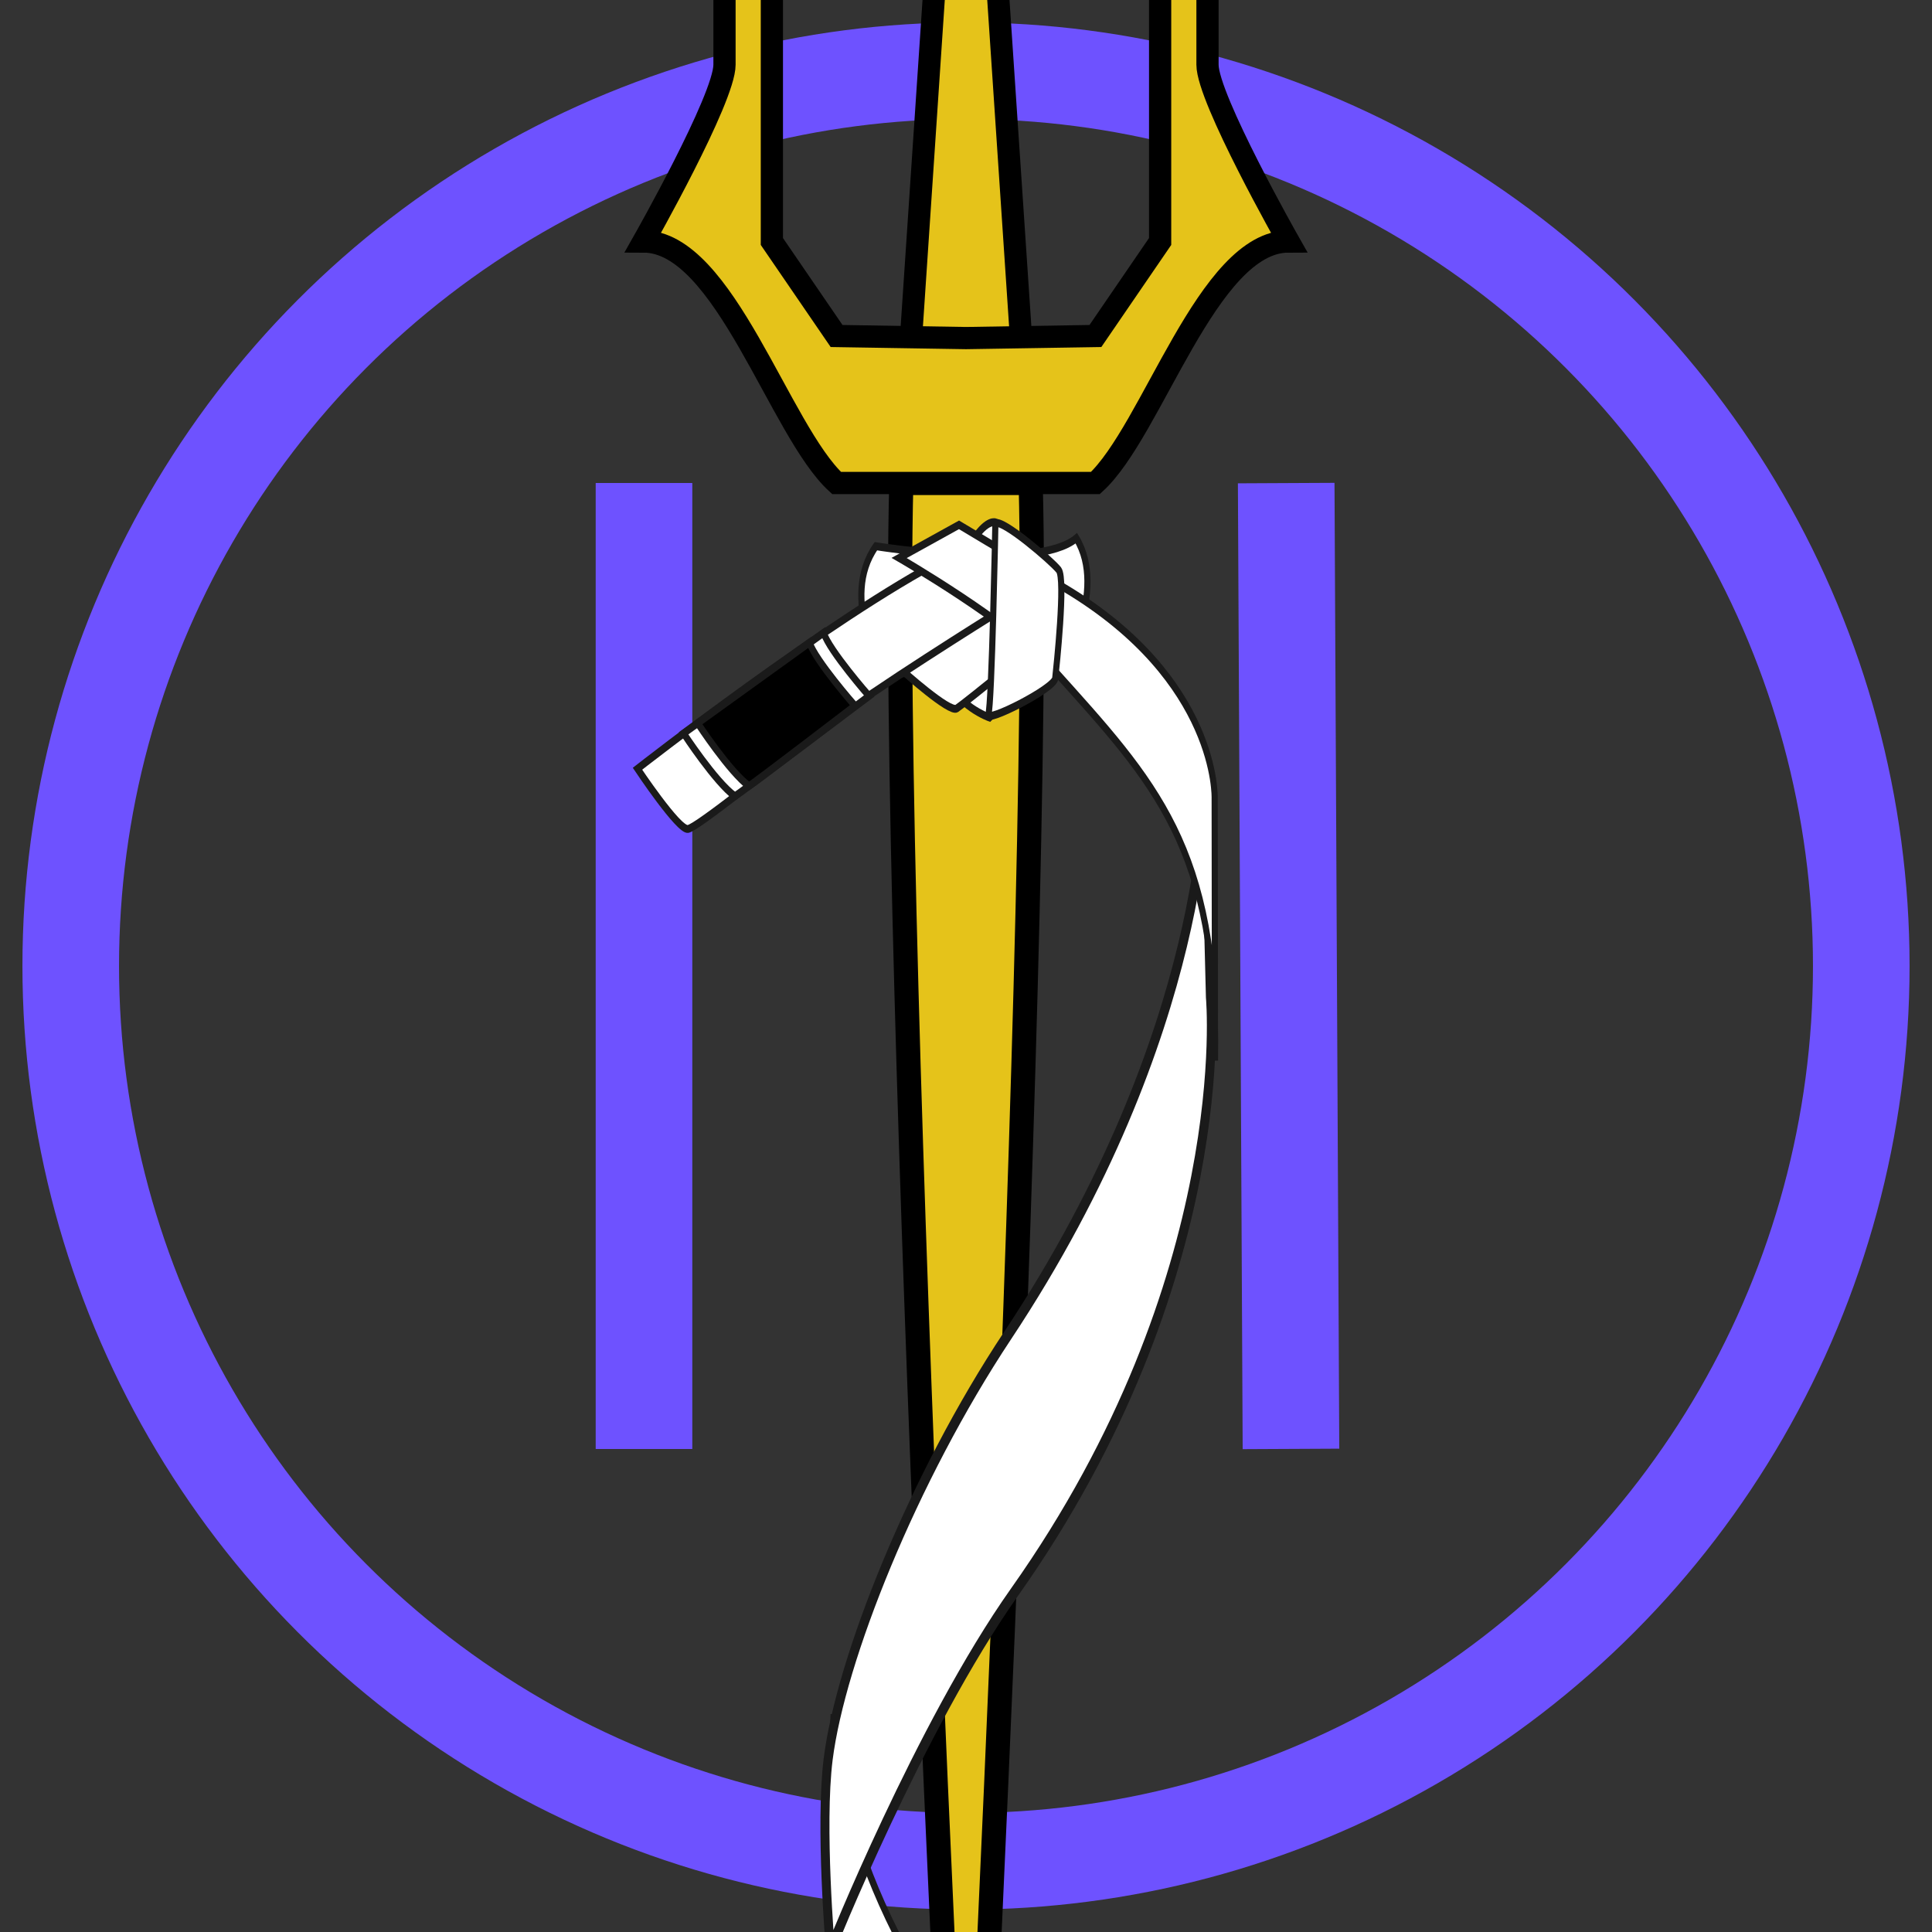<?xml version="1.0" encoding="UTF-8" standalone="no"?>
<!-- Created with Inkscape (http://www.inkscape.org/) -->

<svg
   width="200mm"
   height="200mm"
   viewBox="0 0 200 200"
   version="1.1"
   id="svg282"
   inkscape:version="1.2.2 (b0a8486541, 2022-12-01)"
   sodipodi:docname="UCSD_Center_ring2.svg"
   xml:space="preserve"
   inkscape:export-filename="UCSD_Center_ring.png"
   inkscape:export-xdpi="96"
   inkscape:export-ydpi="96"
   xmlns:inkscape="http://www.inkscape.org/namespaces/inkscape"
   xmlns:sodipodi="http://sodipodi.sourceforge.net/DTD/sodipodi-0.dtd"
   xmlns="http://www.w3.org/2000/svg"
   xmlns:svg="http://www.w3.org/2000/svg"><rect x="0" y="0" width="200" height="200" fill="#333333" stroke="none"/><sodipodi:namedview
     id="namedview284"
     pagecolor="#ffffff"
     bordercolor="#000000"
     borderopacity="0.25"
     inkscape:showpageshadow="2"
     inkscape:pageopacity="0.0"
     inkscape:pagecheckerboard="0"
     inkscape:deskcolor="#d1d1d1"
     inkscape:document-units="mm"
     showgrid="false"
     showguides="true"
     inkscape:zoom="0.34296751"
     inkscape:cx="427.15416"
     inkscape:cy="626.88154"
     inkscape:window-width="1536"
     inkscape:window-height="779"
     inkscape:window-x="0"
     inkscape:window-y="0"
     inkscape:window-maximized="1"
     inkscape:current-layer="layer1"><sodipodi:guide
       position="100,100"
       orientation="-1,0"
       id="guide2221"
       inkscape:locked="false"
       inkscape:label=""
       inkscape:color="rgb(0,134,229)" /><sodipodi:guide
       position="66.667,100"
       orientation="-1,0"
       id="guide5131"
       inkscape:locked="false"
       inkscape:label=""
       inkscape:color="rgb(0,134,229)" /><sodipodi:guide
       position="133.394,175"
       orientation="-1,0"
       id="guide7313"
       inkscape:locked="false"
       inkscape:label=""
       inkscape:color="rgb(0,134,229)" /><sodipodi:guide
       position="100,150"
       orientation="0,1"
       id="guide10279"
       inkscape:locked="false"
       inkscape:label=""
       inkscape:color="rgb(0,134,229)" /><sodipodi:guide
       position="100,50"
       orientation="0,1"
       id="guide12459"
       inkscape:locked="false"
       inkscape:label=""
       inkscape:color="rgb(0,134,229)" /><inkscape:grid
       type="xygrid"
       id="grid13300" /><sodipodi:guide
       position="100,250"
       orientation="0.966,0.259"
       id="guide15265"
       inkscape:locked="false"
       inkscape:label=""
       inkscape:color="rgb(0,134,229)" /><sodipodi:guide
       position="100,100"
       orientation="0.966,-0.259"
       id="guide18173"
       inkscape:locked="false"
       inkscape:label=""
       inkscape:color="rgb(0,134,229)" /><sodipodi:guide
       position="120.096,175"
       orientation="1,0"
       id="guide20353"
       inkscape:locked="false" /><sodipodi:guide
       position="100,250"
       orientation="0.866,0.5"
       id="guide21807"
       inkscape:locked="false"
       inkscape:label=""
       inkscape:color="rgb(0,134,229)" /><sodipodi:guide
       position="125,215.192"
       orientation="1,0"
       id="guide26165"
       inkscape:locked="false" /><sodipodi:guide
       position="120.096,175"
       orientation="0,-1"
       id="guide27619"
       inkscape:locked="false" /><sodipodi:guide
       position="100,100"
       orientation="0,-1"
       id="guide31016"
       inkscape:locked="false" /><sodipodi:guide
       position="87.5,99.288"
       orientation="-1,0"
       id="guide1469"
       inkscape:locked="false"
       inkscape:label=""
       inkscape:color="rgb(0,134,229)" /></sodipodi:namedview><defs
     id="defs279" /><g
     inkscape:label="mat_center"
     inkscape:groupmode="layer"
     id="layer1"
     style="display:inline;stroke:#6e52ff;stroke-opacity:1"><circle
       style="display:inline;fill:#000000;fill-opacity:0;stroke:#6e52ff;stroke-width:10;stroke-dasharray:none;stroke-opacity:1"
       id="path1706"
       cx="100"
       cy="100"
       r="92.678" /><path
       style="display:inline;fill:#000000;fill-opacity:0;stroke:#6e52ff;stroke-width:10;stroke-dasharray:none;stroke-opacity:1"
       d="M 66.667,150 V 50"
       id="path10275" /><path
       style="display:inline;fill:#000000;fill-opacity:0;stroke:#6e52ff;stroke-width:10;stroke-dasharray:none;stroke-opacity:1"
       d="M 133.641,149.991 133.147,50.009"
       id="path10277" /></g><g
     inkscape:groupmode="layer"
     id="layer5"
     inkscape:label="belt_under"
     sodipodi:insensitive="true"><path
       id="path2805"
       style="overflow:visible;fill:#ffffff;stroke:#1a1a1a;stroke-width:0.68;stroke-opacity:1"
       d="m 112.833,238.919 c -0.882,-6.298 -5.955,-17.709 -12.631,-26.732 C 85.903,192.86 86.313,177.448 86.313,177.448 l -0.38,13.407 c 0,0 -1.838,14.357 13.794,34.175 6.666,8.45 12.951,25.911 12.951,25.911 0,0 0.746,-7.805 0.156,-12.021 z"
       sodipodi:nodetypes="ssccscs"
       inkscape:label="belt_path" /></g><g
     inkscape:groupmode="layer"
     id="layer3"
     inkscape:label="spear"
     sodipodi:insensitive="true"><path
       style="fill:#e5c31a;fill-opacity:1;stroke:#000000;stroke-width:2.3;stroke-dasharray:none;stroke-opacity:1"
       d="m 106.698,50 -6.699,-100 -6.699,100 z"
       id="path15263"
       sodipodi:nodetypes="cccc"
       inkscape:label="main_spear"
       transform="matrix(-1,0,0,1,200,-3.0000001e-6)" /><path
       style="fill:#e5c31a;fill-opacity:1;stroke:#000000;stroke-width:2.5;stroke-dasharray:none;stroke-opacity:1"
       d="m 100,250 c 0,0 -7.928,-150 -6.699,-200 l 13.397,1e-5 C 107.928,100 100,250 100,250"
       id="path31000"
       sodipodi:nodetypes="cccc"
       inkscape:label="wood" /><path
       id="path18171"
       style="fill:#e5c31a;fill-opacity:1;stroke:#000000;stroke-width:2.3;stroke-dasharray:none;stroke-opacity:1"
       d="m 120.096,-15.192 4.904,8.494 V 6.699 c 0,3.502 8.394,18.301 8.394,18.301 -8.394,0 -14.102,19.607 -19.997,25 H 100 86.603 C 80.707,44.607 75,25 66.606,25 c 0,0 8.394,-14.799 8.394,-18.301 V -6.699 l 4.904,-8.494 v 40.192 l 6.699,9.785 13.397,0.214 13.397,-0.214 6.699,-9.785 z"
       transform="matrix(-1,0,0,1,200,-3.0000001e-6)" /></g><g
     inkscape:groupmode="layer"
     id="layer4"
     inkscape:label="BJJ Belt"
     sodipodi:insensitive="true"><g
       stroke="#1a1a1a"
       stroke-width="4"
       id="g1560"
       style="overflow:visible"
       transform="matrix(0.159,0,0,0.204,62.364,48.508)"><path
         id="path1540"
         style="fill:#ffffff;stroke-width:5.87;fill-opacity:1"
         d="M 146.966,654.896 C 155.123,604.244 202.064,512.461 263.826,439.892 396.124,284.446 392.329,160.485 392.329,160.485 l 3.518,107.829 c 0,0 17.005,142.518 -127.619,301.912 -61.669,67.967 -119.823,181.358 -119.823,181.358 0,0 -6.899,-62.779 -1.439,-96.688 z"
         sodipodi:nodetypes="ssccscs"
         inkscape:label="path1540" /><path
         fill="#ffffff"
         d="m 192.044,46.054 c 0,0 -1.475,4.952 0.21,7.375 1.686,2.423 24.86,1.791 24.86,1.791 L 205.845,45 Z"
         id="path1542"
         style="overflow:visible;fill:#ffffff;fill-opacity:1" /><path
         fill="#ffffff"
         d="m 178.036,39.391 c 0,0 104.561,13.168 130.51,-4.059 20.717,26.771 -9.72,66.53 -9.72,66.53 l -115.565,2.247 c 0,0 -29.229,-38.106 -5.225,-64.718 z"
         id="path1544"
         sodipodi:nodetypes="cccccc"
         style="overflow:visible;fill:#ffffff;fill-opacity:1" /><path
         fill="#ffffff"
         d="m 252.014,126.336 c 0,0 -22.156,-6.112 -28.268,-21.392 -6.111,-15.279 58.827,-29.795 58.827,-29.795 l -6.112,31.324 z"
         id="path1546"
         style="overflow:visible;fill:#ffffff;fill-opacity:1" /><path
         fill="#ffffff"
         d="m 195.479,102.652 c 0,0 30.56,21.392 35.143,19.1 4.584,-2.292 58.827,-36.671 58.827,-36.671 l -45.839,-33.616 -50.423,38.2 z"
         id="path1548"
         style="overflow:visible;fill:#ffffff;fill-opacity:1" /><path
         fill="#ffffff"
         d="m 22.818,152.312 c 0,0 125.293,-76.398 200.928,-106.958 75.635,-30.56 30.56,29.031 30.56,29.031 0,0 -78.69,38.199 -110.778,57.299 -32.088,19.1 -81.746,50.424 -87.858,51.188 -6.112,0.763 -32.852,-30.56 -32.852,-30.56 z"
         id="path1550"
         style="overflow:visible;fill:#ffffff;fill-opacity:1" /><path
         fill="#ffffff"
         d="m 255.967,27.303 c 0,0 -5.29,-1.851 -14.146,8.46 -8.857,10.312 15.07,8.197 15.07,8.197 z"
         id="path1552"
         style="overflow:visible;fill:#ffffff;fill-opacity:1" /><path
         fill="#ffffff"
         d="m 232.15,28.546 68.747,32.049 c 100.351,46.783 97.713,106.755 97.713,106.755 l 0.207,133.043 C 401.073,192.702 359.848,159.354 294.006,102.282 266.258,78.231 193.186,45.354 193.186,45.354 Z"
         id="path1554"
         sodipodi:nodetypes="csccscc"
         style="overflow:visible;fill:#ffffff;fill-opacity:1" /><path
         fill="#ffffff"
         d="m 255.834,27.782 c 0,0 -2.292,92.442 -4.584,97.026 -2.293,4.584 42.783,-12.987 43.546,-18.335 0.765,-5.349 6.877,-50.423 2.293,-55.007 C 292.505,46.882 260.417,25.49 255.834,27.782 Z M 52.833,134.34 c 0,0 20.641,24.654 33.446,31.918 4.013,-1.912 87.34,-50.839 87.34,-50.839 0,0 -25.801,-22.933 -29.623,-32.107 -7.453,4.205 -91.163,51.028 -91.163,51.028 z"
         id="path1556"
         style="overflow:visible;fill:#ffffff;fill-opacity:1" /><path
         d="m 62.006,129.18 c 0,0 20.641,24.655 33.446,31.917 4.013,-1.911 68.995,-40.707 68.995,-40.707 0,0 -25.801,-22.933 -29.624,-32.108 -7.452,4.205 -72.817,40.898 -72.817,40.898 z"
         id="path1558"
         style="overflow:visible" /></g></g></svg>
